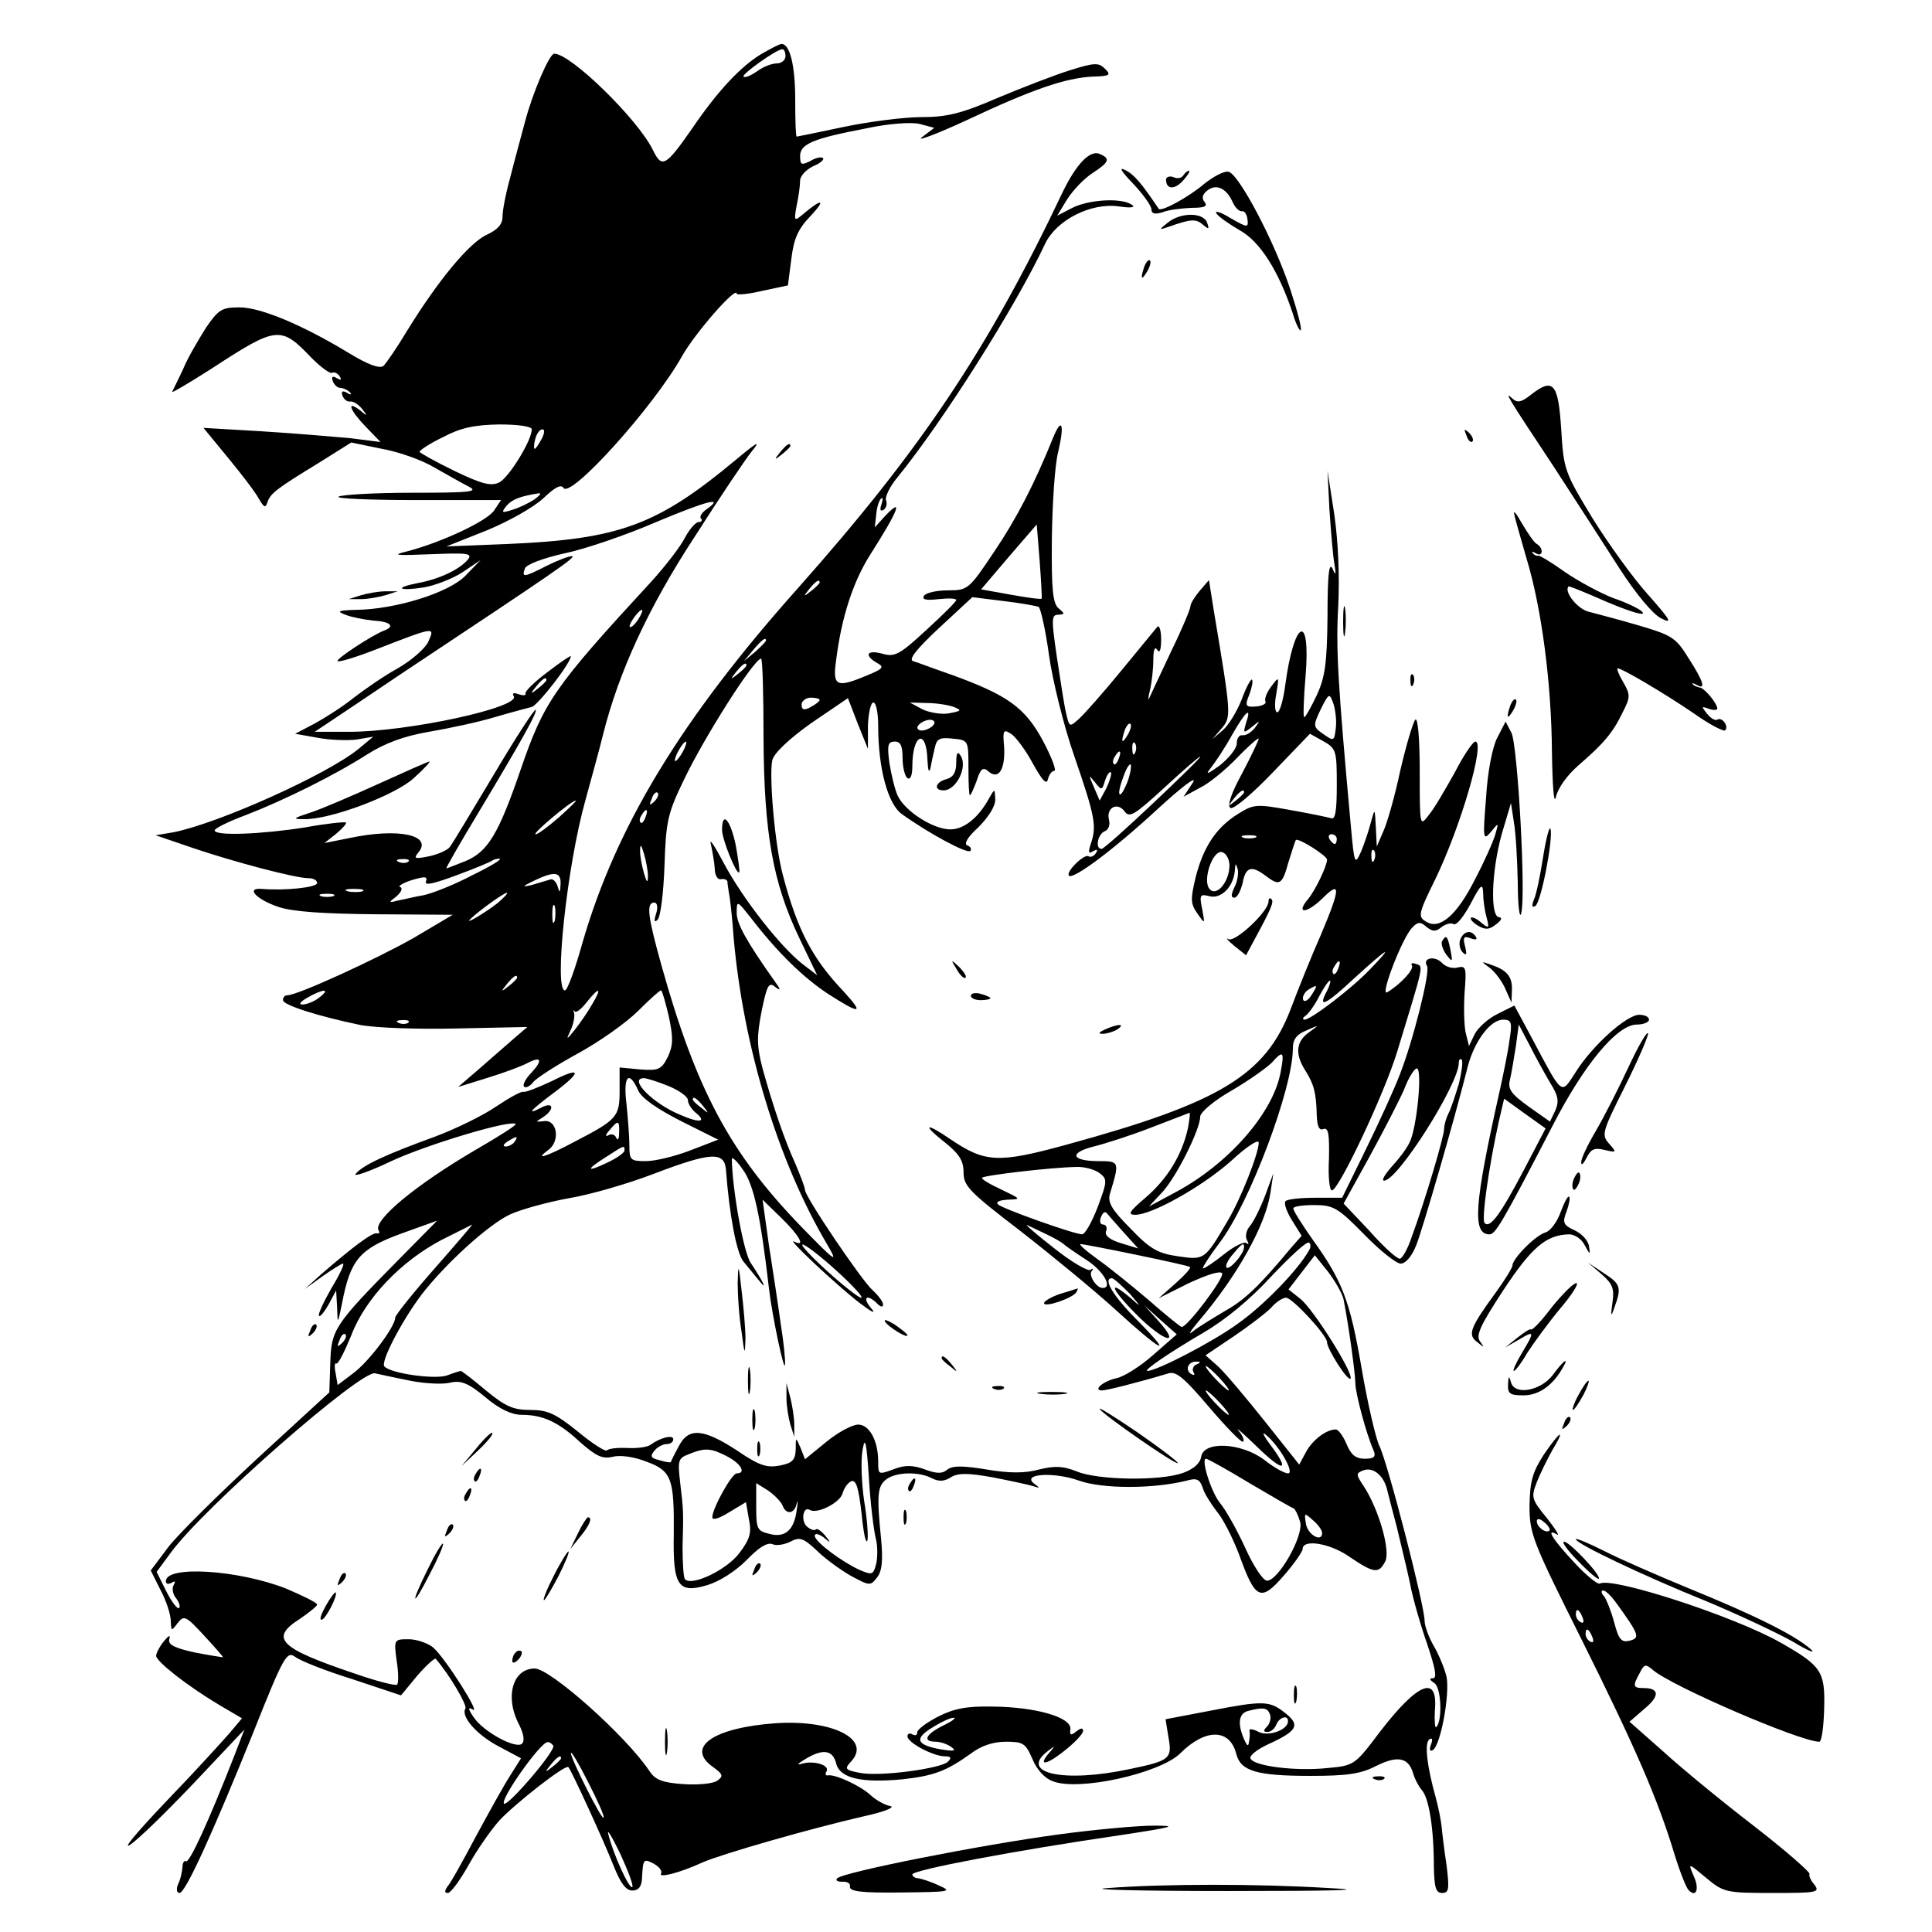 <?xml version="1.0" standalone="no"?>
<!DOCTYPE svg PUBLIC "-//W3C//DTD SVG 20010904//EN"
 "http://www.w3.org/TR/2001/REC-SVG-20010904/DTD/svg10.dtd">
<svg version="1.0" xmlns="http://www.w3.org/2000/svg"
 width="396pt" height="396pt" viewBox="0 0 396 396"
 preserveAspectRatio="xMidYMid meet">

<g transform="translate(0,396) scale(0.1,-0.1)"
fill="#000000" stroke="none">
<path d="M1560 3849 c-41 -25 -87 -73 -139 -149 -57 -82 -64 -86 -83 -47 -31
63 -168 197 -202 197 -10 0 -45 -82 -60 -140 -8 -30 -22 -81 -30 -113 -9 -32
-16 -68 -16 -81 0 -16 -10 -27 -34 -38 -36 -18 -98 -93 -161 -195 -21 -35 -43
-67 -49 -73 -8 -6 -31 2 -72 27 -94 57 -180 93 -223 93 -36 0 -43 -4 -69 -42
-15 -24 -37 -61 -46 -83 -10 -22 -21 -43 -23 -48 -3 -4 33 17 80 47 135 88
142 89 206 22 19 -19 38 -33 42 -30 4 2 11 -1 15 -7 5 -8 3 -9 -6 -4 -8 5 -11
3 -8 -6 3 -8 10 -14 15 -14 6 0 15 -4 20 -9 5 -5 2 -6 -6 -1 -9 5 -12 3 -9 -6
3 -8 10 -13 16 -12 5 1 16 -5 24 -15 12 -15 11 -16 -4 -3 -29 22 -21 0 12 -34
l30 -31 -63 8 c-34 3 -116 10 -181 14 l-119 7 51 -62 c28 -34 57 -72 63 -84
10 -17 13 -19 17 -7 6 19 20 29 105 81 l67 42 63 -13 c34 -6 82 -23 107 -38
25 -14 56 -32 70 -39 22 -11 6 -13 -115 -13 -77 0 -145 -4 -151 -8 -7 -4 66
-7 161 -7 l172 0 -14 -21 c-14 -22 -109 -66 -178 -84 -33 -8 -26 -9 48 -6 76
3 86 2 76 -11 -18 -21 -59 -40 -102 -48 -51 -10 -40 -17 12 -9 23 4 59 18 79
31 l37 25 -31 -32 c-34 -35 -143 -69 -224 -70 -37 -1 -41 -3 -22 -10 12 -5 38
-10 57 -12 36 -2 46 -12 21 -21 -25 -10 -98 -58 -94 -62 2 -3 38 8 79 24 121
47 121 47 107 16 -6 -14 -35 -39 -63 -55 -29 -16 -69 -44 -91 -61 -21 -17 -57
-40 -79 -52 l-40 -21 45 -8 c25 -5 61 -6 80 -4 l35 6 -30 -25 c-65 -53 -288
-153 -380 -171 l-36 -6 73 -25 c88 -30 214 -63 240 -63 10 0 18 -4 18 -10 0
-9 -66 -16 -113 -12 -35 3 -11 -22 34 -37 30 -10 94 -14 201 -15 l156 -1 -81
-48 c-76 -43 -237 -117 -258 -117 -5 0 -9 -4 -9 -10 0 -10 72 -33 159 -51 33
-6 118 -9 200 -7 l142 3 -28 -24 c-15 -13 -47 -41 -71 -62 l-43 -37 61 19 c33
10 70 24 81 30 29 15 32 6 8 -20 -12 -12 -18 -25 -15 -28 3 -4 12 0 19 9 6 8
48 35 92 59 44 24 99 63 123 87 23 23 44 42 47 42 2 0 9 -24 16 -54 9 -43 9
-58 -2 -82 -13 -26 -19 -29 -57 -26 l-42 4 0 -48 c0 -53 -5 -59 -92 -104 -60
-32 -84 -39 -54 -17 25 18 18 63 -9 59 -18 -2 -18 -2 -2 8 24 16 22 33 -3 20
-33 -17 -23 -6 25 30 59 44 57 55 -4 24 -28 -13 -53 -23 -58 -22 -4 2 -29 -12
-56 -30 -26 -18 -83 -46 -126 -62 -99 -36 -147 -58 -162 -76 -6 -7 27 4 73 26
73 34 246 86 255 76 2 -2 -34 -25 -79 -51 -127 -74 -214 -147 -202 -167 3 -5
1 -7 -3 -6 -9 3 -49 -27 -116 -85 l-32 -29 36 26 c20 14 39 26 42 26 4 0 -7
-23 -24 -51 -16 -28 -28 -54 -25 -56 2 -3 11 8 20 24 l15 28 2 -35 c1 -35 1
-35 10 8 17 90 36 112 120 143 l75 27 -80 -81 c-131 -133 -137 -142 -139 -211
l-2 -60 -147 -135 c-80 -74 -163 -156 -183 -182 l-36 -48 20 -40 c12 -22 21
-51 21 -63 1 -22 1 -22 14 -5 13 17 17 15 54 -25 22 -24 40 -44 39 -45 -1 0
-27 4 -58 10 -41 9 -55 16 -52 27 3 10 -1 8 -11 -4 -9 -11 -16 -25 -16 -30 1
-12 63 -61 130 -101 l46 -27 -26 -31 c-14 -16 -72 -80 -130 -140 -58 -61 -91
-100 -73 -88 18 12 77 70 133 129 l101 107 -20 -52 c-54 -138 -93 -223 -100
-218 -4 2 -7 -4 -7 -13 -1 -9 -4 -25 -9 -34 -4 -10 -3 -18 3 -18 12 0 66 118
152 331 62 156 68 165 85 153 10 -8 63 -29 118 -46 l99 -33 33 40 c19 22 36
37 38 35 28 -32 65 -95 61 -102 -10 -16 23 -54 69 -78 l45 -24 -22 -35 c-13
-20 -44 -76 -71 -126 -26 -49 -52 -96 -58 -102 -6 -9 -6 -13 1 -13 6 0 25 26
43 58 17 31 46 72 63 91 34 36 135 115 141 109 6 -6 73 -152 93 -203 14 -35
25 -50 38 -50 13 0 19 8 20 25 2 40 3 41 24 30 11 -6 18 -15 15 -20 -6 -10 38
1 86 23 39 17 220 69 329 94 42 9 66 19 55 21 -11 2 -29 12 -40 22 -21 20 -74
44 -88 41 -5 -1 -6 3 -3 8 8 13 -26 23 -50 16 -12 -4 -9 0 6 9 36 22 57 20 64
-9 8 -30 52 -40 136 -32 64 7 90 17 139 52 22 17 47 25 73 25 35 0 40 -3 54
-35 9 -22 25 -40 42 -46 53 -21 219 16 261 57 52 52 102 51 115 -1 9 -35 41
-45 152 -45 75 0 103 4 134 20 44 22 66 18 76 -13 3 -12 12 -29 19 -37 14 -17
24 -77 24 -157 1 -42 4 -53 17 -53 14 0 15 8 9 57 -5 32 -9 67 -10 78 -1 11
-6 38 -12 60 -18 64 -24 113 -13 120 6 4 7 -1 3 -11 -4 -10 -2 -15 4 -11 16
10 35 114 28 150 -4 17 -16 46 -26 63 -10 17 -19 41 -19 52 0 31 -76 326 -93
359 -7 15 -24 87 -36 158 -24 139 -39 179 -101 265 -21 30 -39 58 -39 63 -1 4
18 7 42 7 40 0 49 -5 103 -60 32 -33 66 -60 75 -60 10 0 23 15 32 38 13 33 78
256 106 368 14 51 46 94 72 94 17 0 19 -5 13 -42 -3 -24 -13 -72 -21 -108 -51
-228 -56 -290 -20 -290 12 0 26 23 128 220 66 129 134 210 174 210 14 0 25 5
25 10 0 6 -9 10 -20 10 -26 0 -96 -63 -130 -117 -31 -48 -26 -51 -90 69 l-36
67 -34 -17 c-19 -9 -40 -28 -47 -41 l-12 -25 -7 28 c-3 15 -4 52 -2 82 4 50 3
55 -14 51 -10 -3 -25 1 -33 10 -15 15 -40 9 -30 -7 7 -11 -28 -152 -56 -223
-11 -29 -42 -97 -69 -152 l-49 -100 -55 0 c-30 0 -58 -3 -61 -7 -4 -4 2 -21
13 -39 l20 -32 -22 -25 c-65 -78 -94 -106 -135 -129 -25 -15 -55 -33 -66 -42
-11 -9 -5 1 12 21 80 94 137 197 147 263 l6 40 -17 -46 c-10 -26 -24 -54 -31
-62 -8 -9 -10 -22 -6 -29 4 -7 4 -10 -1 -6 -4 4 -25 -6 -45 -22 -21 -17 -41
-30 -44 -30 -3 0 12 24 34 53 61 80 150 316 150 398 0 19 8 29 28 37 27 12 27
12 5 -4 -27 -19 -29 -45 -7 -79 17 -27 22 -45 23 -92 1 -22 5 -31 14 -27 10 3
12 -11 11 -61 -2 -36 1 -65 6 -65 14 0 108 199 134 285 55 180 54 174 39 179
-8 3 -12 2 -9 -3 5 -8 -25 -40 -51 -55 -15 -8 32 114 52 133 11 12 17 12 29 1
13 -10 19 -10 31 0 8 6 19 9 24 6 6 -4 21 15 35 41 21 40 25 44 26 23 0 -14 3
-36 7 -50 6 -23 5 -24 -11 -11 -9 8 -18 12 -21 10 -2 -3 4 -10 14 -16 15 -9
23 -9 37 2 11 8 14 14 7 15 -19 0 -16 94 5 170 l19 64 6 -39 c4 -22 7 -78 8
-125 0 -47 4 -75 7 -62 10 34 -7 344 -20 370 l-12 23 -17 -33 c-10 -19 -20
-70 -23 -123 -7 -85 -6 -89 10 -70 16 20 16 19 9 -5 -4 -14 -22 -55 -41 -91
-37 -74 -73 -106 -101 -88 -17 10 -16 16 18 85 53 109 104 284 83 284 -5 0
-24 -28 -42 -63 -19 -34 -42 -74 -53 -87 -19 -25 -19 -25 -19 90 0 67 -4 110
-9 105 -5 -6 -19 -53 -31 -105 -11 -52 -27 -108 -35 -125 l-13 -30 -2 40 c-2
39 -2 39 -10 10 -4 -16 -13 -43 -20 -60 -13 -29 -14 -27 -21 50 -27 296 -31
366 -26 453 3 61 0 130 -8 187 l-14 90 4 -80 c3 -44 7 -93 10 -110 4 -24 3
-26 -4 -10 -7 14 -10 -16 -10 -98 -1 -97 -5 -125 -22 -162 -12 -25 -23 -45
-26 -45 -2 0 -1 38 3 84 11 134 -24 116 -42 -21 -4 -29 -11 -53 -16 -53 -5 0
-6 17 -2 38 6 36 6 37 -11 14 -9 -12 -14 -26 -11 -30 2 -4 -6 -9 -19 -10 -22
-2 -24 1 -14 25 5 14 8 28 5 30 -2 2 -12 -16 -21 -41 -10 -25 -27 -53 -39 -63
l-21 -18 19 22 c20 24 20 26 -16 241 l-10 63 -19 -22 c-10 -12 -19 -26 -19
-32 0 -5 -17 -46 -39 -91 -21 -44 -41 -88 -45 -96 -3 -8 -3 -1 1 15 4 17 7 45
7 63 0 20 3 28 8 20 5 -8 8 0 8 22 0 18 -4 30 -8 25 -5 -6 -38 -46 -74 -90
-36 -44 -75 -88 -86 -98 -20 -18 -20 -18 -27 12 -4 17 -12 70 -19 116 -11 76
-11 85 3 85 14 1 14 2 1 13 -12 10 -15 38 -14 142 1 72 6 152 13 179 13 55 8
73 -10 30 -39 -97 -76 -168 -122 -236 -51 -76 -53 -78 -94 -78 -23 0 -45 -5
-49 -11 -5 -8 4 -10 30 -7 20 2 36 2 36 -2 0 -3 -27 -30 -61 -61 -55 -51 -65
-56 -90 -49 -32 9 -39 -3 -11 -19 15 -8 12 -12 -20 -25 -64 -27 -72 -23 -64
32 11 88 35 160 69 214 60 94 70 122 29 78 l-19 -21 3 26 c1 15 6 30 10 33 4
4 4 -1 1 -11 -4 -11 -3 -16 4 -12 6 4 8 13 5 20 -2 7 8 28 23 46 93 114 243
351 303 479 23 49 94 85 151 77 27 -4 36 -2 26 4 -22 14 -87 10 -121 -7 l-31
-16 20 33 c12 19 35 43 52 54 35 23 38 30 14 40 -20 7 -47 -22 -74 -77 -153
-323 -290 -528 -543 -813 -240 -269 -373 -489 -442 -727 -15 -54 -31 -98 -36
-98 -23 0 4 255 42 390 11 41 28 101 36 134 32 128 93 261 188 406 51 80 104
159 117 175 19 23 12 20 -31 -16 -163 -136 -240 -164 -470 -174 l-125 -5 83
33 c46 19 97 48 116 66 23 22 36 29 41 21 14 -23 184 165 243 270 27 48 112
145 112 128 0 -3 24 -1 53 6 l52 11 7 54 c5 41 13 61 40 89 32 34 23 36 -16 3
-18 -15 -19 -15 -13 18 4 18 7 41 7 51 0 9 12 22 26 29 15 6 24 14 21 17 -3 3
-15 1 -26 -6 -18 -9 -21 -8 -21 10 0 25 26 36 136 57 46 10 92 13 109 9 l30
-8 -25 -19 c-14 -10 27 5 90 34 138 65 204 87 259 90 36 1 39 3 26 16 -13 13
-21 13 -72 -3 -32 -10 -99 -36 -149 -57 -74 -32 -104 -39 -155 -39 -35 0 -107
-9 -159 -20 -52 -11 -96 -20 -97 -20 -2 0 -3 34 -3 76 0 70 -11 114 -28 114
-4 0 -23 -10 -42 -21z m50 -4 c0 -8 -8 -15 -18 -15 -10 0 -28 -7 -40 -16 -13
-9 -25 -14 -28 -11 -5 4 66 55 79 56 4 1 7 -6 7 -14z m-520 -765 c0 -23 -47
-99 -67 -109 -17 -8 -36 -3 -92 24 -39 19 -71 37 -71 39 0 3 21 17 48 30 36
19 63 25 115 26 39 0 67 -4 67 -10z m20 -20 c-6 -11 -12 -20 -14 -20 -2 0 -2
9 1 20 3 11 9 20 15 20 5 0 4 -9 -2 -20z m-15 -124 c-11 -7 -31 -17 -45 -21
-22 -7 -23 -6 -12 8 12 14 29 20 67 26 5 0 1 -5 -10 -13z m353 -20 c-10 -7
-15 -16 -11 -19 3 -4 1 -7 -5 -7 -6 0 -19 -15 -28 -32 -9 -18 -40 -58 -68 -89
-201 -218 -221 -247 -269 -387 -45 -131 -67 -168 -113 -187 -20 -8 -38 -15
-39 -15 -2 0 28 52 66 115 90 150 121 206 117 210 -2 3 -41 -57 -86 -133 -45
-75 -85 -142 -90 -148 -4 -6 -23 -15 -42 -19 -29 -6 -33 -5 -23 7 31 36 -39
52 -142 30 l-50 -10 24 19 c13 11 22 21 20 23 -2 2 -40 -2 -84 -10 -89 -14
-185 -18 -185 -6 0 4 28 18 63 31 80 31 183 82 250 125 37 23 74 37 126 46 41
7 102 20 135 30 34 10 68 19 76 21 13 4 80 90 80 104 0 2 -21 -12 -47 -32 -27
-20 -47 -40 -46 -44 2 -5 -5 -5 -14 -2 -10 4 -14 2 -10 -4 14 -23 -217 -73
-338 -73 l-70 0 30 20 c17 11 82 55 146 98 321 213 363 242 351 242 -7 0 -30
-9 -52 -20 -47 -24 -51 -24 -44 -5 3 8 37 21 82 31 43 9 127 38 187 64 105 44
141 53 103 26z m687 -183 c-1 -2 -29 2 -63 8 l-61 11 57 67 57 66 6 -75 c3
-41 5 -76 4 -77z m-455 33 c0 -2 -8 -10 -17 -17 -16 -13 -17 -12 -4 4 13 16
21 21 21 13z m449 -50 c4 -3 14 -47 21 -98 7 -51 30 -145 52 -208 43 -125 46
-143 34 -179 -6 -18 -5 -22 4 -16 9 5 11 4 6 -4 -4 -6 -11 -9 -15 -6 -9 5 -47
-32 -40 -40 9 -8 90 52 181 136 50 46 83 71 73 55 l-19 -29 33 18 c19 9 53 37
77 62 24 25 44 42 44 39 0 -3 -15 -35 -34 -71 -23 -42 -31 -67 -24 -71 6 -4
45 29 87 73 l76 79 27 -15 c27 -15 28 -20 28 -90 0 -54 -3 -72 -12 -68 -7 2
-45 10 -85 17 -67 12 -73 12 -105 -8 -45 -28 -71 -67 -87 -129 -11 -46 -11
-55 3 -75 16 -23 16 -23 10 9 -6 29 -4 31 15 26 24 -6 49 19 52 52 1 16 2 17
6 3 2 -9 -1 -26 -7 -37 -7 -15 -7 -21 0 -21 6 0 13 14 17 30 6 33 18 37 47 15
29 -22 34 -19 47 28 7 23 14 44 15 45 4 6 64 -32 64 -40 0 -13 -24 -63 -39
-81 -26 -31 -3 -30 29 1 39 39 38 22 -3 -75 -19 -43 -46 -110 -61 -150 -52
-137 -145 -193 -459 -279 -142 -39 -168 -37 -239 11 -51 35 -59 31 -12 -6 30
-24 39 -38 39 -62 0 -28 12 -40 115 -119 63 -49 152 -122 197 -163 95 -87 122
-100 43 -20 -49 49 -70 85 -51 85 4 0 20 -15 37 -32 23 -27 24 -29 3 -10 -50
43 -43 21 11 -33 56 -56 93 -66 43 -11 l-28 31 33 -30 34 -30 -48 -42 c-26
-23 -60 -45 -76 -48 -27 -6 -49 -25 -29 -25 9 0 76 17 136 35 16 5 33 -10 84
-70 35 -41 66 -73 69 -70 3 2 -1 13 -9 22 -8 10 8 -4 35 -30 56 -55 72 -55 31
0 -16 21 -20 31 -9 21 28 -24 58 -78 44 -78 -7 0 -29 12 -49 28 -47 35 -124
39 -129 6 -2 -13 -15 -25 -37 -33 -47 -17 -175 -15 -218 3 -28 11 -44 12 -77
4 -29 -8 -61 -8 -108 0 -49 8 -69 8 -80 0 -10 -9 -22 -9 -46 0 -24 9 -41 9
-60 2 -36 -13 -36 -14 -36 14 0 43 -18 76 -41 76 -12 0 -42 -16 -66 -36 l-43
-35 -9 23 c-10 23 -10 23 -10 -3 -1 -22 -7 -28 -33 -33 -26 -5 -42 0 -86 30
-70 46 -101 49 -121 9 -9 -16 -16 -31 -16 -32 -1 -1 -11 0 -23 4 -18 4 -20 8
-11 19 6 8 18 14 25 14 8 0 14 4 14 10 0 10 -27 3 -46 -11 -6 -5 -27 -8 -47
-7 -21 1 -40 -1 -43 -5 -3 -3 -30 14 -60 39 -46 37 -62 44 -97 44 -35 0 -51 7
-91 40 -26 22 -50 40 -51 40 -2 0 -15 -4 -28 -9 -23 -9 -114 3 -129 18 -9 8
34 91 75 146 49 64 139 146 183 166 22 10 76 25 120 33 43 7 122 30 174 50
118 45 145 46 148 8 7 -93 22 -172 36 -188 8 -10 23 -28 32 -39 19 -24 7 0
-17 36 -15 21 -38 151 -39 213 0 6 11 -4 23 -22 22 -30 36 -95 53 -242 6 -54
32 -177 33 -157 1 10 -3 48 -9 85 -5 37 -16 109 -24 160 l-13 93 38 -37 c38
-37 51 -61 27 -49 -19 10 83 -86 133 -125 25 -19 36 -25 25 -12 -20 23 -9 31
12 10 7 -7 12 -8 12 -2 0 6 -10 19 -22 30 -23 21 -138 191 -138 205 0 5 -9 28
-19 52 -23 50 -47 121 -68 197 -12 46 -12 66 -2 117 11 54 15 61 28 50 12 -9
12 -6 -2 13 -58 82 -77 117 -77 139 0 26 1 25 28 -9 56 -73 109 -124 159 -157
67 -43 75 -42 32 5 -64 67 -95 127 -124 237 -17 62 -29 206 -22 237 4 15 35
44 80 76 l75 51 20 -52 21 -52 0 48 c1 26 6 47 11 47 6 0 10 -22 10 -48 0 -87
20 -161 49 -181 56 -40 134 -82 140 -75 3 4 0 9 -6 11 -8 3 0 17 22 37 21 21
35 43 35 57 -1 23 -1 23 -12 4 -22 -41 -52 -65 -80 -65 -35 0 -93 37 -108 69
-6 13 -13 43 -17 67 -5 37 -3 44 11 44 12 0 16 -9 16 -34 0 -19 5 -38 10 -41
6 -4 10 6 10 24 0 67 29 79 31 13 1 -20 3 -28 6 -17 2 11 6 30 9 42 4 19 10
22 37 19 32 -3 32 -4 32 -60 0 -31 1 -56 3 -56 2 0 8 14 14 30 8 25 13 29 25
18 21 -17 34 7 31 53 -3 32 -1 35 14 25 9 -5 30 -33 45 -61 19 -34 28 -45 31
-32 2 9 8 17 13 17 5 0 -5 27 -23 61 -37 69 -73 94 -185 135 -38 13 -74 27
-82 29 -9 4 9 26 54 68 l68 63 64 -8 c35 -4 67 -10 72 -12z m-821 -26 c-7 -10
-14 -17 -17 -15 -4 4 18 35 25 35 2 0 -1 -9 -8 -20z m262 -43 c0 -2 -10 -12
-22 -23 l-23 -19 19 23 c18 21 26 27 26 19z m-5 -200 c1 -194 19 -296 73 -409
l37 -77 -30 23 c-45 35 -122 133 -161 206 -19 36 -31 54 -27 40 3 -14 7 -36 8
-50 0 -14 6 -24 13 -22 7 1 12 -1 13 -5 0 -5 2 -15 3 -23 2 -8 7 -51 10 -95
20 -222 91 -456 191 -625 24 -41 19 -38 -53 36 -146 151 -215 280 -287 538
-27 97 -31 126 -14 126 6 0 8 -9 4 -22 -5 -16 -4 -20 3 -13 6 6 12 55 14 110
3 91 6 107 40 177 41 86 143 247 158 248 3 0 5 -73 5 -163z m-35 149 c0 -2 -8
-10 -17 -17 -16 -13 -17 -12 -4 4 13 16 21 21 21 13z m-410 -30 c0 -2 -8 -10
-17 -17 -16 -13 -17 -12 -4 4 13 16 21 21 21 13z m1618 -98 c-3 -27 -4 -28
-25 -13 -22 15 -22 17 -6 51 17 34 18 34 26 12 4 -12 7 -35 5 -50z m-1058 57
c0 -2 -8 -9 -18 -14 -14 -8 -19 -6 -19 5 0 7 9 14 19 14 10 0 18 -2 18 -5z
m275 -14 c17 -7 16 -8 -9 -13 -15 -3 -40 1 -55 8 l-26 14 35 -1 c19 0 44 -4
55 -8z m599 -33 c-6 -21 -6 -22 12 -8 17 14 18 14 6 -2 -8 -10 -19 -16 -25
-15 -7 1 -12 -6 -12 -17 0 -10 -16 -30 -35 -45 -25 -18 -30 -20 -19 -6 9 11
29 41 44 68 29 51 41 60 29 25z m-648 -10 c-10 -6 -20 -7 -24 -3 -9 8 20 25
31 18 5 -3 2 -10 -7 -15z m405 -15 c-12 -20 -14 -14 -5 12 4 9 9 14 11 11 3
-2 0 -13 -6 -23z m-911 -33 c-6 -11 -13 -20 -16 -20 -2 0 0 9 6 20 6 11 13 20
16 20 2 0 0 -9 -6 -20z m927 -2 c-3 -8 -6 -5 -6 6 -1 11 2 17 5 13 3 -3 4 -12
1 -19z m-34 -13 c-3 -9 -8 -14 -10 -11 -3 3 -2 9 2 15 9 16 15 13 8 -4z m72
-90 c-55 -52 -103 -95 -107 -95 -14 0 -8 30 6 36 8 3 12 13 9 24 -6 24 17 37
32 17 10 -14 20 -8 81 48 38 35 71 64 74 64 3 0 -40 -42 -95 -94z m-55 40 c-6
-15 -13 -26 -15 -23 -3 2 1 19 8 37 6 17 13 28 15 23 1 -5 -2 -22 -8 -37z
m-42 -10 l-14 -26 -12 28 c-11 25 -11 26 2 10 14 -18 15 -17 21 3 4 12 9 19
12 17 2 -3 -2 -17 -9 -32z m-927 -28 c-10 -9 -11 -8 -5 6 3 10 9 15 12 12 3
-3 0 -11 -7 -18z m1209 19 c0 -2 -8 -10 -17 -17 -16 -13 -17 -12 -4 4 13 16
21 21 21 13z m-1404 -51 c-22 -19 -43 -35 -48 -35 -9 0 72 68 82 69 3 0 -13
-15 -34 -34z m177 0 c-3 -9 -8 -14 -10 -11 -3 3 -2 9 2 15 9 16 15 13 8 -4z
m1250 -42 c-7 -2 -19 -2 -25 0 -7 3 -2 5 12 5 14 0 19 -2 13 -5z m167 -3 c0
-5 -2 -10 -4 -10 -3 0 -8 5 -11 10 -3 6 -1 10 4 10 6 0 11 -4 11 -10z m-1412
-75 c0 -16 -2 -15 -8 5 -4 14 -8 34 -8 45 0 16 2 15 8 -5 4 -14 8 -34 8 -45z
m1192 21 c0 -33 -26 -64 -40 -49 -17 16 6 84 26 76 8 -3 14 -15 14 -27z m297
12 c-3 -8 -6 -5 -6 6 -1 11 2 17 5 13 3 -3 4 -12 1 -19z m-1980 -4 c-3 -3 -12
-4 -19 -1 -8 3 -5 6 6 6 11 1 17 -2 13 -5z m131 -28 c-36 -19 -81 -37 -100
-41 -18 -3 -42 -9 -53 -11 -19 -5 -19 -4 -2 9 10 9 13 17 7 19 -5 1 5 8 24 14
27 8 33 8 29 -3 -3 -9 17 -4 63 13 38 14 71 28 73 30 2 2 9 4 15 4 6 -1 -19
-16 -56 -34z m181 -18 c-1 -19 -2 -19 -6 -5 -3 10 -10 17 -16 14 -7 -2 -23 -7
-37 -11 -21 -5 -20 -3 5 9 42 20 55 18 54 -7z m-406 -15 c-7 -2 -21 -2 -30 0
-10 3 -4 5 12 5 17 0 24 -2 18 -5z m-60 -10 c-7 -2 -19 -2 -25 0 -7 3 -2 5 12
5 14 0 19 -2 13 -5z m337 -14 c-27 -21 -71 -47 -55 -32 19 18 68 53 74 53 3 0
-5 -9 -19 -21z m117 -36 c-3 -10 -5 -4 -5 12 0 17 2 24 5 18 2 -7 2 -21 0 -30z
m1672 -99 c-38 -40 -122 -104 -135 -104 -5 0 -4 4 2 8 6 4 19 22 28 40 9 17
19 32 22 32 2 0 0 -9 -6 -21 -20 -37 -4 -30 56 26 68 62 84 72 33 19z m-66 1
c-3 -9 -8 -14 -10 -11 -3 3 -2 9 2 15 9 16 15 13 8 -4z m-1683 -19 c0 -2 -8
-10 -17 -17 -16 -13 -17 -12 -4 4 13 16 21 21 21 13z m1628 -36 c-7 -11 -15
-15 -17 -9 -2 6 3 15 10 20 20 12 21 11 7 -11z m-2034 -5 c-10 -8 -26 -14 -34
-14 -9 0 -4 6 10 14 33 19 49 19 24 0z m560 -13 c-9 -16 -25 -39 -36 -53 -17
-21 -18 -21 -9 -2 6 12 9 28 8 35 -2 7 -2 10 1 5 2 -4 13 4 24 18 26 33 33 32
12 -3z m-377 -38 c-3 -3 -12 -4 -19 -1 -8 3 -5 6 6 6 11 1 17 -2 13 -5z m2340
-123 c17 -27 19 -38 11 -57 l-11 -23 -44 31 c-36 26 -43 36 -38 55 3 13 8 43
12 68 l6 45 22 -42 c12 -24 31 -58 42 -77z m-552 22 c-15 -84 -107 -189 -216
-247 l-54 -29 27 29 c29 31 78 129 78 155 0 9 28 33 65 54 36 21 72 47 82 57
23 26 26 23 18 -19z m365 -25 c-7 -23 -16 -51 -21 -60 -5 -10 -9 -24 -9 -32 0
-15 -39 -147 -67 -223 -8 -24 -19 -43 -24 -43 -6 0 -34 25 -62 57 l-53 56 53
96 c29 53 61 115 71 138 9 24 21 43 26 43 12 0 0 -124 -15 -152 -6 -13 -23
-35 -37 -50 -14 -16 -21 -28 -15 -28 28 0 153 198 153 241 0 7 3 10 6 7 3 -3
0 -26 -6 -50z m-1682 -13 c7 -16 39 -38 88 -63 l76 -38 -57 -22 c-31 -12 -72
-22 -91 -22 -32 0 -34 2 -34 33 0 17 -3 56 -6 85 -7 56 5 70 24 27z m62 9 c22
-9 40 -22 40 -29 0 -7 7 -18 15 -25 25 -20 10 -23 -31 -5 -56 23 -107 75 -74
75 5 0 28 -7 50 -16z m71 -41 c13 -16 12 -17 -3 -4 -10 7 -18 15 -18 17 0 8 8
3 21 -13z m1682 -132 c-49 -93 -69 -119 -80 -108 -7 7 9 117 29 208 l11 47 43
-31 42 -30 -45 -86z m-688 87 c-12 -55 -42 -104 -86 -142 -34 -29 -39 -36 -22
-36 34 0 136 57 196 110 31 29 57 46 57 38 0 -22 -37 -116 -64 -161 -47 -80
-47 -80 -102 -72 -41 6 -57 15 -97 57 -39 39 -47 54 -42 71 20 66 20 67 -23
67 -56 0 -62 17 -10 30 24 6 77 23 118 39 41 16 76 29 78 30 2 0 0 -14 -3 -31z
m-1166 -10 c0 -13 -3 -17 -6 -10 -2 6 -10 9 -16 5 -7 -4 -6 1 2 10 18 22 21
21 20 -5z m-214 -18 c-3 -5 -12 -10 -18 -10 -7 0 -6 4 3 10 19 12 23 12 15 0z
m225 -18 c0 -5 -16 -16 -35 -25 -44 -21 -45 -15 -2 12 37 24 37 24 37 13z
m973 -46 c17 -13 17 -16 -3 -70 -12 -31 -26 -56 -32 -56 -16 0 -162 52 -172
61 -6 5 2 9 20 10 28 1 27 1 -14 21 -24 11 -42 22 -39 24 5 5 140 21 192 22
17 1 38 -5 48 -12z m51 -123 l29 -32 -36 11 c-23 7 -33 16 -30 24 3 8 0 14 -6
14 -6 0 -8 7 -4 16 3 8 8 12 12 7 3 -4 19 -22 35 -40z m-1414 -74 c-44 -50
-80 -95 -80 -100 0 -18 -53 -89 -85 -113 l-33 -25 -4 24 c-3 13 -2 23 1 20 4
-2 17 24 31 58 29 76 102 152 186 196 32 16 60 30 62 31 1 0 -34 -41 -78 -91z
m1255 71 c17 -8 32 -17 35 -20 3 -3 23 -17 46 -32 35 -22 56 -58 34 -58 -13 0
-30 27 -22 35 4 5 2 6 -3 2 -6 -3 -40 17 -75 45 -36 28 -60 49 -55 47 6 -3 24
-11 40 -19z m538 -33 c-23 -41 -94 -114 -147 -151 -51 -37 -165 -96 -184 -96
-10 0 44 37 114 78 45 26 97 69 140 116 38 40 72 72 77 69 4 -2 4 -10 0 -16z
m-968 -42 c33 -30 56 -55 50 -55 -5 0 -37 25 -70 55 -33 30 -55 54 -50 54 6 0
37 -24 70 -54z m614 33 c58 -12 108 -23 110 -25 3 -2 -11 -17 -30 -34 l-34
-30 62 31 c37 17 64 26 68 20 5 -9 -71 -110 -83 -110 -2 0 -32 24 -65 53 -34
29 -82 68 -106 85 -25 18 -41 32 -36 32 4 0 56 -10 114 -22z m221 15 c-1 -14
-30 -47 -36 -41 -3 3 3 16 13 27 19 23 23 25 23 14z m204 -107 c12 -62 24
-154 24 -171 0 -20 22 -103 37 -137 6 -14 2 -18 -18 -18 -18 0 -28 8 -37 30
-7 17 -17 30 -22 30 -20 0 -48 -22 -61 -46 l-14 -26 -70 88 c-39 49 -82 100
-96 113 l-26 23 58 39 c31 21 65 47 76 58 10 12 24 21 31 21 13 0 84 -77 84
-91 0 -14 42 -80 48 -75 8 9 -76 143 -103 164 l-24 19 27 35 27 35 28 -35 c15
-20 29 -45 31 -56z m-2053 -89 c-10 -9 -11 -8 -5 6 3 10 9 15 12 12 3 -3 0
-11 -7 -18z m1751 -44 c-6 -2 -9 -10 -6 -15 4 -7 2 -8 -5 -4 -13 9 -5 26 12
25 9 0 8 -2 -1 -6z m48 -28 c13 -14 21 -25 18 -25 -2 0 -15 11 -28 25 -13 14
-21 25 -18 25 2 0 15 -11 28 -25z m-1660 -5 c30 -6 68 -8 83 -4 22 5 37 -1 72
-30 28 -24 54 -36 74 -36 43 0 75 -14 120 -56 33 -29 46 -35 67 -30 15 4 44 0
69 -10 52 -19 57 -35 56 -149 -2 -106 9 -122 69 -104 26 8 58 29 80 51 24 25
42 37 53 33 8 -4 25 -1 37 5 19 10 26 8 54 -18 17 -17 49 -40 70 -52 39 -21
40 -21 54 -3 10 13 12 35 8 78 -9 90 -8 109 11 123 20 15 67 16 93 2 14 -7 25
-7 39 2 15 9 34 9 85 0 36 -7 73 -15 83 -18 15 -5 15 -4 4 4 -30 21 38 26 91
7 48 -17 152 -17 220 0 21 6 27 3 33 -14 3 -12 17 -33 29 -49 13 -15 33 -55
46 -89 33 -92 44 -97 91 -43 22 25 39 50 39 55 0 21 56 12 96 -16 50 -34 60
-35 73 -10 12 21 -13 108 -44 155 -16 24 -16 26 -1 32 20 8 42 -10 49 -39 3
-12 12 -47 20 -77 7 -30 20 -82 27 -115 6 -33 23 -90 36 -127 16 -48 20 -68
11 -68 -8 0 -7 -3 3 -10 14 -8 17 -77 4 -90 -3 -3 -4 13 -3 34 7 74 -34 58
-112 -43 -52 -69 -53 -70 -108 -75 -65 -7 -153 4 -158 20 -2 6 15 19 37 29 59
27 66 39 34 64 -32 25 -43 26 -156 4 l-89 -17 6 -37 c8 -44 3 -48 -79 -65
-135 -29 -229 -9 -168 37 14 11 15 11 5 -1 -27 -30 -11 -30 27 0 22 17 40 36
40 42 0 7 -5 6 -14 -1 -11 -9 -14 -8 -12 5 2 24 -70 45 -159 46 -54 1 -80 -4
-113 -21 -23 -12 -42 -26 -42 -32 0 -6 -4 -7 -10 -4 -5 3 -10 2 -10 -4 0 -13
53 -41 77 -41 12 0 14 -3 6 -11 -14 -14 -139 -31 -180 -23 -31 6 -33 8 -18 24
41 45 -38 85 -153 78 -131 -9 -189 -50 -129 -91 19 -14 20 -18 7 -27 -8 -6
-39 -9 -69 -7 -44 3 -58 9 -70 27 -47 71 -203 210 -235 210 -45 0 -62 -58 -32
-115 9 -18 12 -33 6 -39 -12 -12 -79 24 -99 54 -12 17 -12 22 -2 16 18 -12
-56 105 -81 127 -11 9 -34 17 -50 17 -30 0 -31 0 -25 -44 4 -24 4 -46 1 -49
-3 -3 -42 7 -88 23 -154 52 -174 72 -111 112 19 13 35 26 35 29 0 4 -29 18
-64 33 -97 38 -246 48 -246 15 0 -6 5 -7 12 -3 7 4 8 3 4 -5 -4 -6 -2 -19 5
-27 6 -8 9 -17 6 -20 -3 -3 -15 12 -26 34 l-20 40 28 38 c66 92 393 378 420
369 9 -2 41 -9 71 -15z m1660 -45 c13 -14 21 -25 18 -25 -2 0 -15 11 -28 25
-13 14 -21 25 -18 25 2 0 15 -11 28 -25z m-705 -278 c4 -15 4 -38 1 -52 -6
-23 -8 -24 -34 -13 -37 17 -92 58 -92 70 0 6 8 4 18 -3 15 -13 16 -12 3 4 -8
9 -16 15 -19 12 -3 -3 -11 0 -18 6 -13 11 -8 43 6 34 15 -9 62 15 67 34 3 11
11 22 18 25 10 3 15 -14 21 -67 4 -40 9 -64 12 -54 2 9 -1 47 -7 82 -5 36 -7
82 -3 103 5 29 8 18 13 -58 3 -52 10 -107 14 -123z m-305 168 c29 -15 40 -35
20 -35 -10 0 -50 -72 -50 -90 0 -7 15 -2 34 10 l35 21 6 -35 c6 -28 2 -41 -20
-70 -26 -34 -97 -68 -111 -53 -3 3 -5 33 -5 66 2 73 2 74 -5 133 -5 44 -4 49
17 57 34 14 46 13 79 -4z m1071 -55 c46 -27 87 -51 91 -52 3 -2 9 -14 13 -28
7 -29 -45 -120 -68 -120 -8 0 -28 30 -45 68 -17 37 -40 78 -52 92 -18 23 -39
90 -28 90 3 0 43 -22 89 -50z m-957 -46 c7 -19 24 -18 29 4 2 9 3 4 0 -13 -5
-41 -24 -58 -56 -49 -25 6 -27 10 -27 55 l0 49 24 -15 c13 -9 27 -23 30 -31z
m1106 -56 c0 -20 -28 -5 -33 17 -4 25 -4 25 14 9 11 -9 19 -21 19 -26z m-107
-372 c3 -7 0 -19 -6 -25 -8 -8 -8 -11 1 -11 7 0 15 7 18 15 6 15 24 21 24 7 0
-18 -40 -32 -60 -22 -11 6 -20 7 -19 3 1 -4 1 -15 -1 -23 -1 -11 -4 -9 -10 5
-14 32 -11 53 8 58 31 8 40 7 45 -7z m-670 -23 c-36 -18 -43 -33 -15 -33 9 0
24 -5 32 -11 11 -8 6 -9 -20 -5 -52 9 -57 22 -19 45 19 12 39 21 44 20 6 0 -5
-8 -22 -16z m-799 -41 c6 -10 -94 -126 -101 -119 -8 9 74 125 89 126 4 1 9 -3
12 -7z m103 -148 c-4 -4 -67 121 -67 133 1 4 17 -23 36 -61 19 -37 34 -70 31
-72z m-87 122 c0 -2 -8 -10 -17 -17 -16 -13 -17 -12 -4 4 13 16 21 21 21 13z
m146 -264 c-6 -5 -39 67 -49 108 -4 14 7 -4 24 -39 16 -35 28 -66 25 -69z"/>
<path d="M775 2353 c-55 -25 -118 -52 -140 -59 -34 -11 -36 -13 -13 -13 53 -2
188 49 226 84 21 19 35 34 32 34 -3 0 -50 -21 -105 -46z"/>
<path d="M1960 2397 c0 -20 -6 -30 -20 -34 -23 -6 -27 -23 -6 -23 26 0 50 48
35 71 -6 10 -9 6 -9 -14z"/>
<path d="M2600 2112 c0 -20 -68 -84 -82 -77 -7 4 -2 -2 11 -13 l25 -20 14 26
c37 68 44 84 38 89 -3 4 -6 1 -6 -5z"/>
<path d="M1961 1973 c7 -12 15 -20 18 -17 3 2 -3 12 -13 22 -17 16 -18 16 -5
-5z"/>
<path d="M1990 1919 c0 -5 9 -9 20 -9 11 0 20 2 20 4 0 2 -9 6 -20 9 -11 3
-20 1 -20 -4z"/>
<path d="M2265 1850 c-13 -6 -15 -9 -5 -9 8 0 22 4 30 9 18 12 2 12 -25 0z"/>
<path d="M1512 1330 c0 -25 3 -70 8 -100 6 -47 7 -49 8 -15 0 22 -4 67 -8 100
-6 55 -7 56 -8 15z"/>
<path d="M2173 1308 c-18 -6 -33 -15 -33 -19 0 -10 58 10 66 22 3 5 4 9 2 8
-2 -1 -18 -6 -35 -11z"/>
<path d="M1814 1251 c7 -11 46 -35 46 -28 0 3 -12 12 -26 22 -15 9 -23 12 -20
6z"/>
<path d="M1930 1176 c0 -2 8 -10 18 -17 15 -13 16 -12 3 4 -13 16 -21 21 -21
13z"/>
<path d="M1533 1130 c0 -25 2 -35 4 -22 2 12 2 32 0 45 -2 12 -4 2 -4 -23z"/>
<path d="M1612 1095 c0 -16 4 -41 8 -55 l8 -25 0 25 c0 14 -4 39 -8 55 l-8 30
0 -30z"/>
<path d="M2038 1113 c7 -3 16 -2 19 1 4 3 -2 6 -13 5 -11 0 -14 -3 -6 -6z"/>
<path d="M2133 1103 c15 -2 37 -2 50 0 12 2 0 4 -28 4 -27 0 -38 -2 -22 -4z"/>
<path d="M1542 1050 c0 -19 2 -27 5 -17 2 9 2 25 0 35 -3 9 -5 1 -5 -18z"/>
<path d="M2254 1072 c7 -12 156 -115 160 -111 2 2 -35 30 -81 62 -47 32 -82
54 -79 49z"/>
<path d="M1552 990 c0 -14 2 -19 5 -12 2 6 2 18 0 25 -3 6 -5 1 -5 -13z"/>
<path d="M1480 2259 c0 -20 30 -93 35 -87 2 2 -2 27 -7 56 -11 52 -28 71 -28
31z"/>
<path d="M976 991 l-30 -36 34 32 c19 18 32 34 29 36 -2 2 -17 -12 -33 -32z"/>
<path d="M975 939 c-4 -6 -5 -12 -2 -15 2 -3 7 2 10 11 7 17 1 20 -8 4z"/>
<path d="M1865 919 c-4 -6 -5 -12 -2 -15 2 -3 7 2 10 11 7 17 1 20 -8 4z"/>
<path d="M955 899 c-4 -6 -5 -12 -2 -15 2 -3 7 2 10 11 7 17 1 20 -8 4z"/>
<path d="M1852 850 c0 -14 2 -19 5 -12 2 6 2 18 0 25 -3 6 -5 1 -5 -13z"/>
<path d="M1185 818 l-16 -33 20 25 c20 24 26 40 16 40 -2 0 -12 -15 -20 -32z"/>
<path d="M916 823 c-6 -14 -5 -15 5 -6 7 7 10 15 7 18 -3 3 -9 -2 -12 -12z"/>
<path d="M877 744 c-37 -74 -33 -83 4 -10 17 32 29 60 27 62 -2 2 -16 -21 -31
-52z"/>
<path d="M1135 730 c-14 -27 -23 -50 -20 -50 2 0 16 23 30 50 14 28 23 50 20
50 -2 0 -16 -22 -30 -50z"/>
<path d="M1546 743 c-6 -14 -5 -15 5 -6 7 7 10 15 7 18 -3 3 -9 -2 -12 -12z"/>
<path d="M696 723 c-6 -14 -5 -15 5 -6 7 7 10 15 7 18 -3 3 -9 -2 -12 -12z"/>
<path d="M668 669 c-9 -16 -14 -29 -9 -29 8 0 34 50 29 56 -2 1 -11 -11 -20
-27z"/>
<path d="M1057 573 c-4 -3 -7 -11 -7 -17 0 -6 5 -5 12 2 6 6 9 14 7 17 -3 3
-9 2 -12 -2z"/>
<path d="M2652 485 c0 -16 2 -22 5 -12 2 9 2 23 0 30 -3 6 -5 -1 -5 -18z"/>
<path d="M1363 390 c0 -25 2 -35 4 -22 2 12 2 32 0 45 -2 12 -4 2 -4 -23z"/>
<path d="M2323 3583 c20 -21 37 -45 37 -52 0 -9 7 -11 23 -6 12 5 39 8 59 9
27 0 34 3 27 12 -6 7 -5 15 5 23 18 15 39 6 52 -22 5 -12 14 -21 20 -20 5 1
10 -7 11 -17 2 -17 0 -17 -35 3 -19 12 -33 16 -29 10 4 -7 26 -22 48 -35 42
-23 80 -84 109 -171 6 -21 14 -36 16 -34 3 3 -7 40 -21 83 -32 98 -106 238
-127 242 -9 2 -31 -10 -50 -25 -30 -26 -88 -58 -93 -51 -35 52 -50 70 -68 79
-15 8 -9 -2 16 -28z"/>
<path d="M2425 3600 c-3 -5 -12 -7 -20 -3 -8 3 -15 0 -15 -5 0 -21 18 -21 35
-2 10 11 15 20 12 20 -3 0 -8 -4 -12 -10z"/>
<path d="M2394 3504 c-19 -15 -19 -16 1 -9 45 16 56 17 70 5 13 -11 14 -10 9
4 -8 21 -54 21 -80 0z"/>
<path d="M2346 3415 c-9 -26 -7 -32 5 -12 6 10 9 21 6 23 -2 3 -7 -2 -11 -11z"/>
<path d="M3138 3151 c-20 -16 -28 -17 -38 -8 -18 17 -12 6 85 -140 44 -68 105
-162 135 -209 33 -51 67 -92 84 -101 25 -13 21 -5 -25 47 -31 34 -82 105 -115
158 -57 94 -59 99 -64 182 -6 94 -16 107 -62 71z"/>
<path d="M3006 3067 c3 -10 9 -15 12 -12 3 3 0 11 -7 18 -10 9 -11 8 -5 -6z"/>
<path d="M1599 3033 c-13 -16 -12 -17 4 -4 9 7 17 15 17 17 0 8 -8 3 -21 -13z"/>
<path d="M3104 2905 c2 -11 14 -51 25 -90 31 -102 51 -256 52 -396 1 -68 4
-110 8 -93 4 18 22 44 46 65 52 45 71 67 91 109 16 31 16 36 1 62 -9 15 -14
28 -11 28 9 0 97 -52 157 -93 31 -22 60 -37 63 -34 8 8 -6 28 -16 22 -4 -3
-14 3 -21 12 -12 15 -12 16 4 10 9 -3 17 -3 17 1 -1 11 -27 43 -37 43 -4 1
-10 3 -13 6 -3 4 1 3 8 -1 19 -11 14 7 -17 55 -26 42 -34 47 -102 67 -41 12
-87 24 -102 28 -23 5 -52 41 -42 52 1 1 26 -9 56 -22 65 -29 108 -42 94 -29
-5 5 -31 18 -58 27 -26 10 -71 34 -100 54 -28 20 -53 35 -55 33 -2 -1 -7 1
-10 5 -4 4 -1 4 6 0 14 -9 17 10 2 19 -6 3 -19 23 -31 43 -11 20 -18 28 -15
17z"/>
<path d="M740 2740 l-25 -8 25 0 c14 0 36 4 50 8 l25 8 -25 0 c-14 0 -36 -4
-50 -8z"/>
<path d="M2753 2685 c0 -27 2 -38 4 -22 2 15 2 37 0 50 -2 12 -4 0 -4 -28z"/>
<path d="M2891 2564 c0 -11 3 -14 6 -6 3 7 2 16 -1 19 -3 4 -6 -2 -5 -13z"/>
<path d="M3096 2515 c-9 -26 -7 -32 5 -12 6 10 9 21 6 23 -2 3 -7 -2 -11 -11z"/>
<path d="M3163 2204 c-6 -38 -14 -78 -19 -88 -5 -13 -4 -17 3 -13 12 8 37 139
31 158 -2 7 -9 -19 -15 -57z"/>
<path d="M2993 2034 c-3 -8 -1 -20 5 -26 8 -8 9 -4 5 12 -5 19 -3 22 11 17 10
-4 15 -3 11 3 -9 15 -25 12 -32 -6z"/>
<path d="M2956 2031 c-3 -4 1 -17 8 -27 13 -17 14 -17 9 9 -6 29 -9 32 -17 18z"/>
<path d="M3055 1975 c10 -8 25 -28 31 -43 l12 -27 1 26 c1 28 -11 41 -44 52
-20 7 -20 7 0 -8z"/>
<path d="M3338 1773 c-20 -43 -50 -102 -67 -131 -17 -29 -31 -58 -30 -65 0 -7
5 -2 11 10 9 18 16 21 37 16 25 -6 25 -5 9 13 -16 18 -14 24 33 118 27 54 48
103 47 108 -2 5 -20 -26 -40 -69z"/>
<path d="M3226 1544 c-4 -9 -4 -19 -1 -22 2 -3 7 3 11 12 4 9 4 19 1 22 -2 3
-7 -3 -11 -12z"/>
<path d="M3199 1476 c-7 -20 -21 -39 -31 -42 -21 -6 -68 -54 -68 -68 0 -4 -15
-29 -34 -55 -54 -74 -58 -87 -38 -102 15 -12 15 -12 6 1 -10 12 0 33 47 105
58 88 88 114 135 115 12 0 26 -10 32 -22 11 -20 12 -21 9 -3 -1 11 -14 26 -29
33 -24 11 -26 16 -17 39 5 14 8 28 5 30 -2 3 -10 -12 -17 -31z"/>
<path d="M3283 1348 c23 -20 26 -30 22 -58 -4 -29 -3 -31 4 -10 15 41 13 48
-21 70 l-33 22 28 -24z"/>
<path d="M3181 1281 c-21 -28 -40 -48 -43 -46 -2 2 -14 -6 -28 -17 l-25 -20
28 16 c33 20 33 17 6 -28 -12 -20 -19 -36 -16 -36 3 0 16 17 28 38 13 20 43
61 67 90 24 28 39 52 33 52 -6 0 -28 -22 -50 -49z"/>
<path d="M636 1233 c-6 -14 -5 -15 5 -6 7 7 10 15 7 18 -3 3 -9 -2 -12 -12z"/>
<path d="M3183 1142 c-25 -33 -79 -43 -86 -15 -4 14 -5 13 -6 -4 -1 -20 4 -23
32 -23 31 0 60 20 81 58 13 22 0 13 -21 -16z"/>
<path d="M3235 1100 c-9 -16 -13 -30 -11 -30 3 0 12 14 21 30 9 17 13 30 11
30 -3 0 -12 -13 -21 -30z"/>
<path d="M3206 1043 c-6 -14 -5 -15 5 -6 7 7 10 15 7 18 -3 3 -9 -2 -12 -12z"/>
<path d="M3164 978 c-23 -36 -28 -54 -29 -104 0 -58 6 -73 107 -275 109 -219
155 -324 190 -439 11 -36 24 -69 29 -74 16 -17 23 3 10 30 -11 26 -11 26 26
-5 36 -30 41 -31 137 -31 90 0 97 1 85 17 -8 9 -12 19 -10 22 2 3 -49 48 -115
99 -65 50 -149 119 -186 153 l-68 60 30 26 c32 26 32 43 -1 43 -22 0 -23 4 -8
31 9 18 12 19 27 6 38 -33 302 -147 341 -147 5 0 9 31 10 68 2 76 -5 87 -89
135 -95 54 -347 136 -371 121 -4 -2 -27 16 -51 42 -45 48 -61 73 -37 59 7 -5
-2 10 -20 33 -32 39 -33 43 -21 74 7 18 22 48 32 66 28 46 16 40 -18 -10z m12
-155 c-7 -7 -26 7 -26 19 0 6 6 6 15 -2 9 -7 13 -15 11 -17z m135 -146 c50
-69 51 -74 29 -80 -16 -4 -22 2 -31 36 -6 23 -16 48 -21 55 -6 6 -7 12 -2 12
5 0 16 -11 25 -23z m-67 -33 c3 -8 2 -12 -4 -9 -6 3 -10 10 -10 16 0 14 7 11
14 -7z m20 -40 c3 -8 2 -12 -4 -9 -6 3 -10 10 -10 16 0 14 7 11 14 -7z"/>
<path d="M3230 805 c0 -9 141 -76 265 -126 65 -27 146 -65 180 -84 33 -20 49
-26 35 -14 -33 28 -110 67 -250 124 -63 26 -141 60 -172 76 -32 16 -58 27 -58
24z"/>
<path d="M3235 760 c21 -22 40 -38 42 -36 6 6 -60 76 -71 76 -6 0 7 -18 29
-40z"/>
<path d="M2818 313 c7 -3 16 -2 19 1 4 3 -2 6 -13 5 -11 0 -14 -3 -6 -6z"/>
<path d="M2170 200 c-157 -21 -441 -77 -454 -90 -4 -4 0 -7 10 -7 11 1 18 -4
16 -10 -1 -10 24 -13 105 -12 100 1 106 2 78 14 -16 8 -36 14 -42 15 -7 0 -13
4 -13 8 0 9 210 49 430 81 105 16 116 19 65 19 -33 0 -121 -8 -195 -18z"/>
<path d="M2270 90 c-47 -3 64 -6 245 -6 229 0 293 2 210 6 -145 9 -339 9 -455
0z"/>
</g>
</svg>
